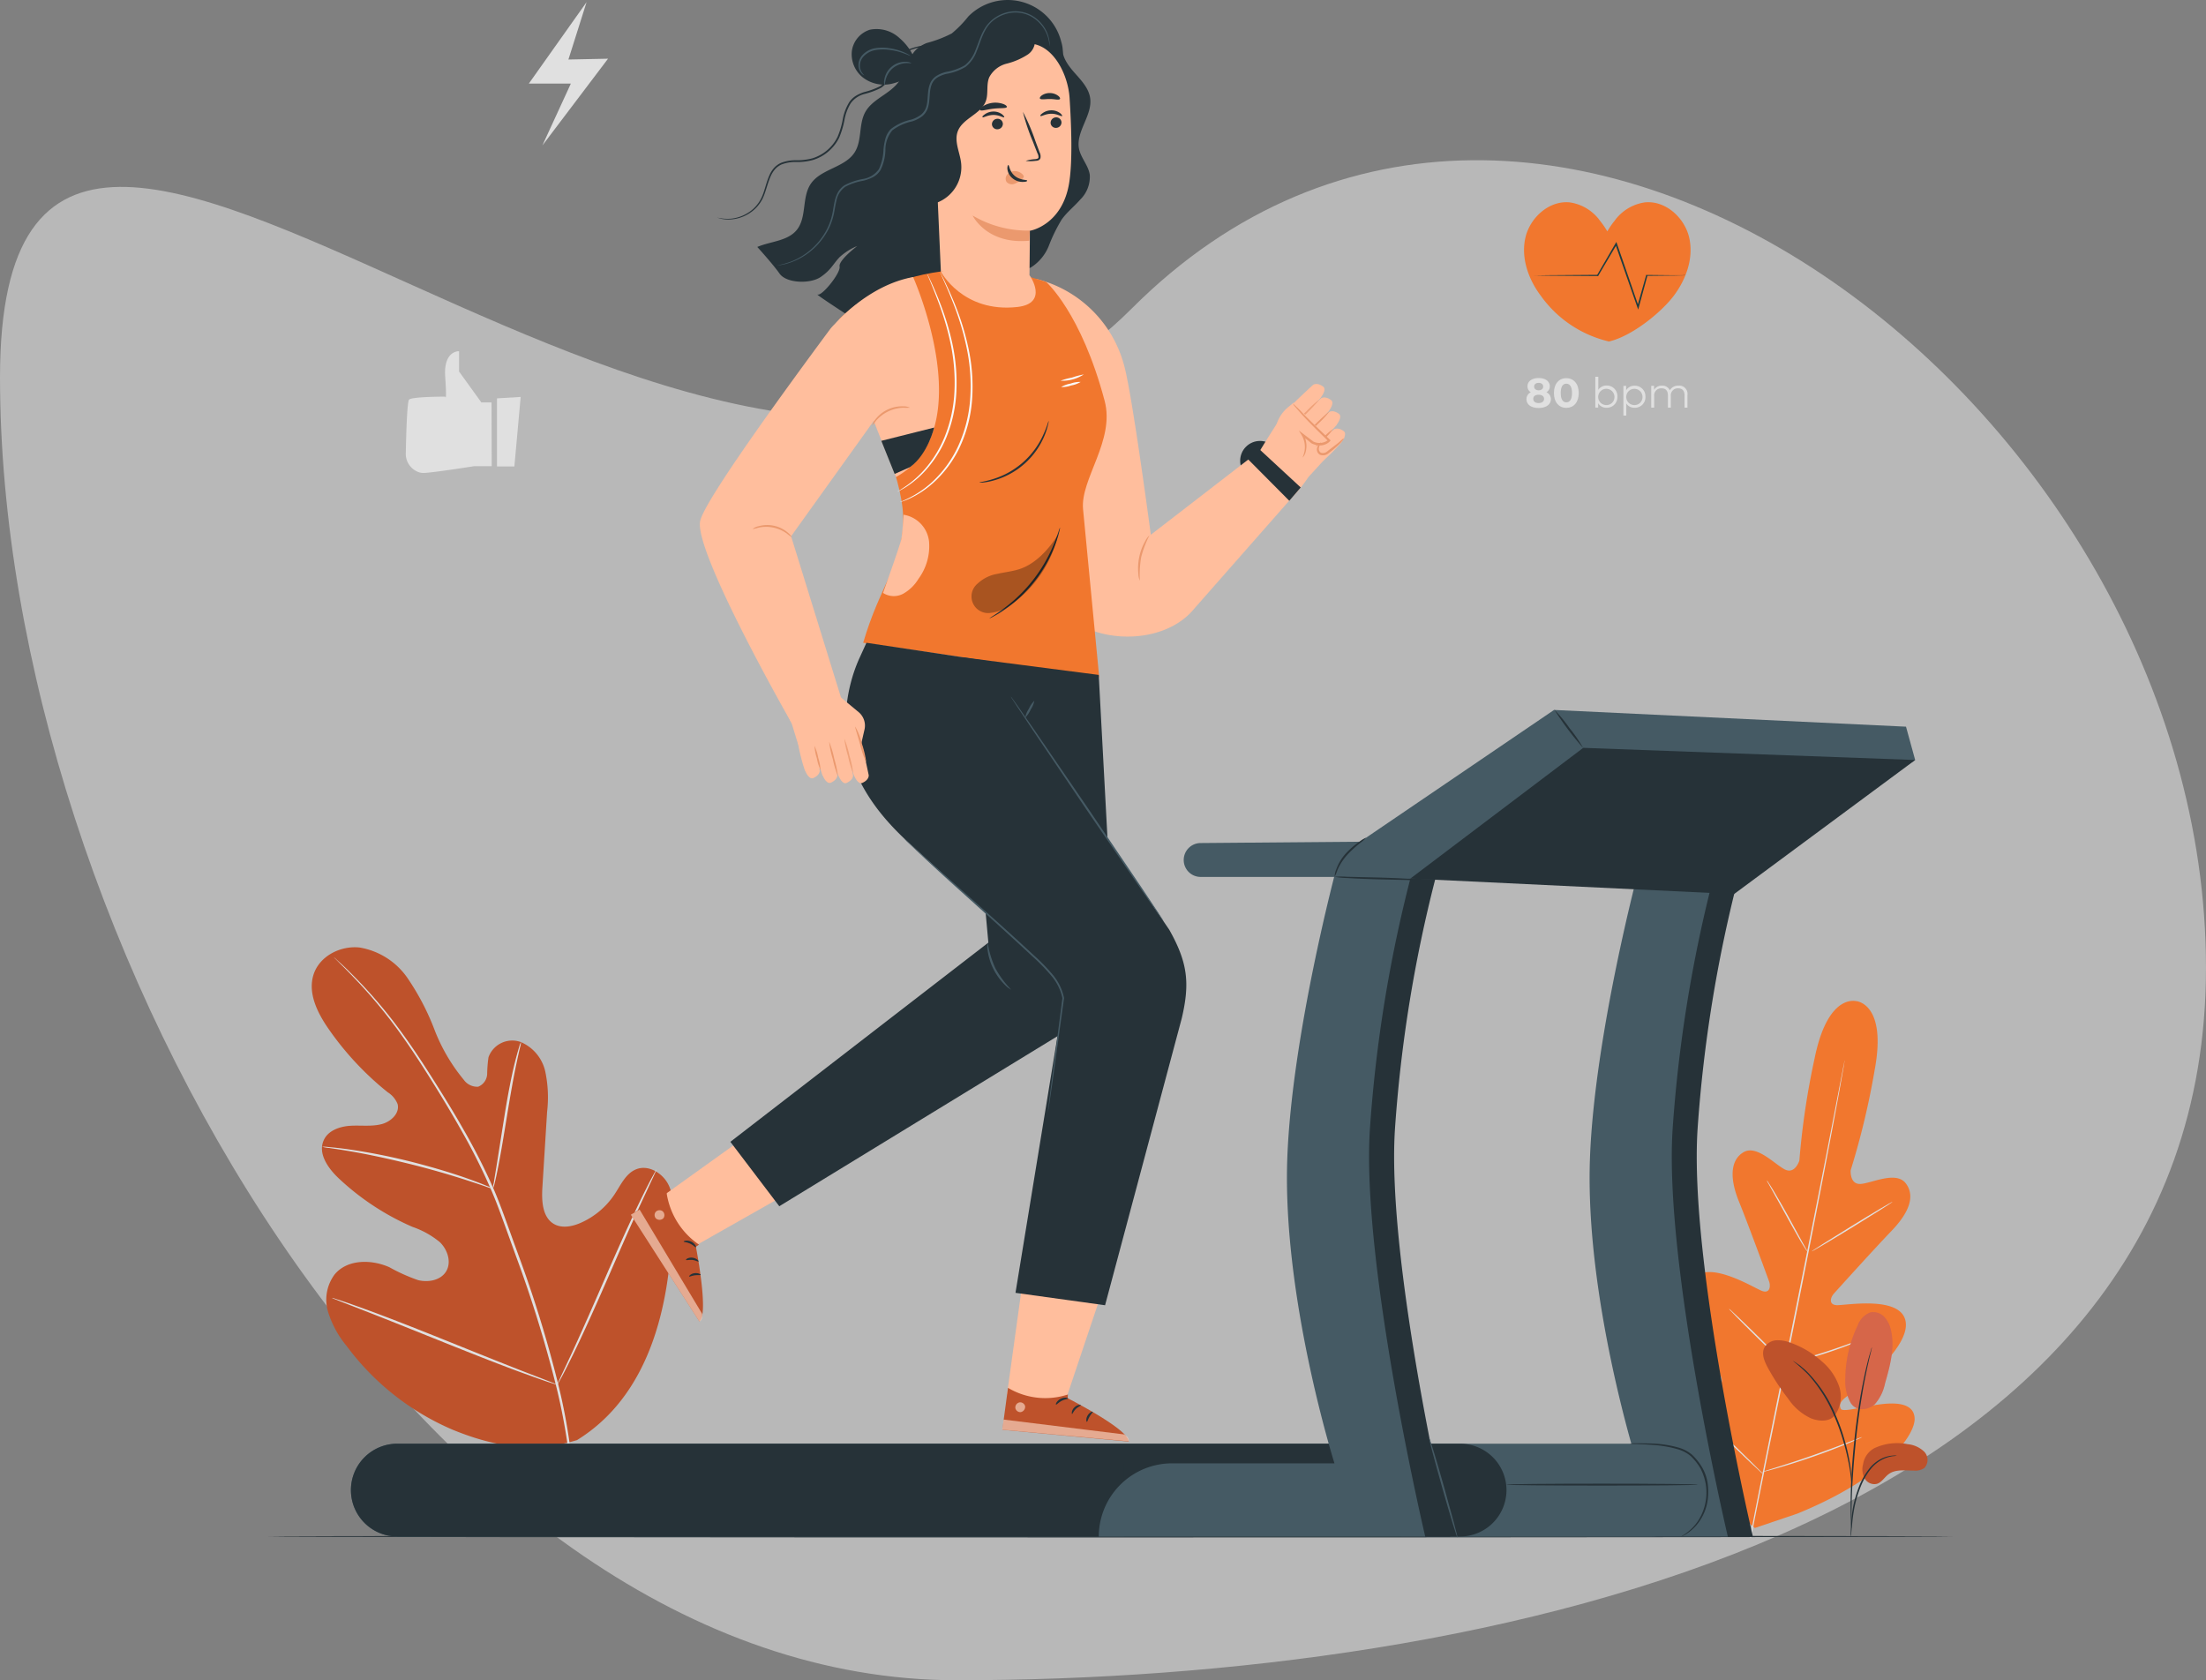 <svg xmlns="http://www.w3.org/2000/svg" width="342.792" height="261.108" viewBox="0 0 342.792 261.108">
  <rect x="0" y="0" width="342.792" height="261.108" fill="#808080" stroke="none"/>
  <g id="Grupo_43" data-name="Grupo 43" transform="translate(-15.352 -166.911)">
    <path id="Caminho_449" data-name="Caminho 449" d="M136.206,57.862C199.607-5.612,303.143,72.979,303.143,160.3S191.5,271.018,108.986,271.018-39.648,155.863-39.648,68.538,72.8,121.336,136.206,57.862Z" transform="translate(55 157)" fill="rgba(255,255,255,0.44)"/>
    <g id="Grupo_42" data-name="Grupo 42">
      <g id="Background_Complete" data-name="Background Complete" transform="translate(63.797 162)">
        <path id="Caminho_306" data-name="Caminho 306" d="M76.015,388.208c11.207-6.929,14.435-20.787,14.73-33.357.046-2.1.4-4.3-.491-6.2s-3.153-3.285-5.081-2.506c-1.6.641-2.379,2.419-3.337,3.869a12.253,12.253,0,0,1-5.2,4.417c-1.374.618-3.054.953-4.331.15-1.732-1.1-1.825-3.615-1.692-5.7l.728-11.664a19.455,19.455,0,0,0-.277-6.236,6.514,6.514,0,0,0-3.822-4.619,3.92,3.92,0,0,0-5.006,2.362,20.3,20.3,0,0,0-.208,2.593,2.219,2.219,0,0,1-1.4,1.992,2.56,2.56,0,0,1-2.24-1.086,27.81,27.81,0,0,1-4.556-7.8,38.474,38.474,0,0,0-4.2-8.026,11.3,11.3,0,0,0-7.408-4.717c-2.979-.335-6.253,1.322-7.177,4.209s.624,5.982,2.362,8.471a46.615,46.615,0,0,0,9.175,9.816A3.84,3.84,0,0,1,48.109,336c.37,1.42-1.022,2.725-2.425,3.107-1.582.427-3.262.173-4.9.271s-3.464.722-4.14,2.223c-.976,2.084.681,4.417,2.356,5.982a39.928,39.928,0,0,0,11.421,7.506,13.583,13.583,0,0,1,4.267,2.385c1.178,1.149,1.819,3.066.987,4.492s-2.777,1.79-4.371,1.4a27.427,27.427,0,0,1-4.475-2.009c-2.806-1.241-6.525-1.259-8.5,1.12a6.57,6.57,0,0,0-1.034,5.774,15.342,15.342,0,0,0,2.887,5.335A40.142,40.142,0,0,0,56.637,386.6c6.525,2.679,12.645,3.655,19.4,1.611" transform="translate(-34.772 -159.523)" fill="#be522b"/>
        <path id="Caminho_307" data-name="Caminho 307" d="M78.173,398.678a91.449,91.449,0,0,0-2.437-17.392,187.273,187.273,0,0,0-6.282-20.55c-.652-1.79-1.293-3.563-1.923-5.3s-1.265-3.464-1.986-5.116a94.356,94.356,0,0,0-4.683-9.239c-1.634-2.887-3.285-5.526-4.85-8s-3.072-4.752-4.538-6.767a74.033,74.033,0,0,0-7.593-9c-.982-.993-1.732-1.732-2.31-2.229l-.618-.577-.214-.179a1.225,1.225,0,0,0,.191.208l.577.577c.52.514,1.282,1.27,2.24,2.275a77.9,77.9,0,0,1,7.506,9.054c1.444,2.021,2.933,4.3,4.492,6.779s3.187,5.168,4.81,8.055a94.485,94.485,0,0,1,4.619,9.21c.716,1.64,1.34,3.349,1.975,5.093l1.917,5.3a192.393,192.393,0,0,1,6.305,20.5A93.26,93.26,0,0,1,77.879,398.7" transform="translate(-37.294 -160.661)" fill="#e0e0e0"/>
        <path id="Caminho_308" data-name="Caminho 308" d="M83.51,359.938a4.483,4.483,0,0,0,.283-.883c.144-.577.323-1.4.525-2.431.416-2.061.883-4.925,1.4-8.084s1.016-6.011,1.461-8.084c.219-1.028.4-1.853.537-2.425a3.846,3.846,0,0,0,.167-.9,4.666,4.666,0,0,0-.312.86c-.179.577-.4,1.38-.658,2.4-.508,2.044-1.068,4.9-1.576,8.084s-.941,5.947-1.282,8.084c-.162.976-.3,1.8-.4,2.454A3.8,3.8,0,0,0,83.51,359.938Z" transform="translate(-55.368 -170.296)" fill="#e0e0e0"/>
        <path id="Caminho_309" data-name="Caminho 309" d="M37.54,365.317a5.9,5.9,0,0,0,1.062.185c.681.1,1.674.243,2.887.45,2.442.4,5.774,1.086,9.464,1.992s6.929,1.882,9.308,2.656c1.155.375,2.131.7,2.783.93a6.352,6.352,0,0,0,1.034.318,5.2,5.2,0,0,0-.982-.462c-.641-.266-1.576-.635-2.748-1.051-2.31-.837-5.624-1.854-9.3-2.772a95.714,95.714,0,0,0-9.5-1.853c-1.23-.173-2.235-.277-2.922-.329A5.672,5.672,0,0,0,37.54,365.317Z" transform="translate(-35.941 -182.206)" fill="#e0e0e0"/>
        <path id="Caminho_310" data-name="Caminho 310" d="M100.83,404.881a1.266,1.266,0,0,0,.2-.318l.514-.941c.445-.826,1.051-2.032,1.784-3.528,1.467-3,3.366-7.212,5.4-11.883s3.886-8.892,5.289-11.918c.687-1.472,1.253-2.685,1.674-3.58l.45-.982a1.437,1.437,0,0,0,.133-.352,1.438,1.438,0,0,0-.2.318c-.139.254-.312.577-.514.947-.445.82-1.051,2.027-1.784,3.528-1.467,3-3.366,7.206-5.4,11.883s-3.886,8.892-5.289,11.918l-1.674,3.58-.45.976a1.437,1.437,0,0,0-.133.352Z" transform="translate(-62.687 -184.77)" fill="#e0e0e0"/>
        <path id="Caminho_311" data-name="Caminho 311" d="M40.21,406a1.509,1.509,0,0,0,.346.167l1.016.4,3.747,1.455c3.164,1.23,7.506,2.974,12.322,4.908s9.175,3.643,12.368,4.8c1.594.577,2.887,1.039,3.788,1.34l1.045.335a1.11,1.11,0,0,0,.37.092,1.506,1.506,0,0,0-.346-.167l-1.016-.4-3.736-1.444c-3.164-1.23-7.506-2.974-12.322-4.914s-9.175-3.643-12.362-4.8c-1.6-.577-2.887-1.039-3.794-1.334L40.6,406.1A1.73,1.73,0,0,0,40.21,406Z" transform="translate(-37.07 -199.4)" fill="#e0e0e0"/>
        <path id="Caminho_312" data-name="Caminho 312" d="M426.565,326.13s-4.446-1.438-6.536,8.823a119.71,119.71,0,0,0-2.379,15.936s-.687,2.217-2.31,1.345-4.377-3.869-6.4-2.633-2.142,4.042-.67,7.662,4.417,11.675,4.677,12.4.139,1.905-1.068,1.49-8.863-5.3-10.971-1.53,3.661,13.182,4.273,14.222.525,1.582.064,2.009-2.887-1.455-5.1-2.76-5.052-2.414-6.08-.139.577,10.087,11.369,20.521l5.3,4.5,6.623-2.24c13.858-5.659,18.31-12.293,18.206-14.787s-3.135-2.512-5.693-2.142-5.5,1.218-5.774.652-.144-1.1.814-1.836,9.816-7.316,9.273-11.6-9.464-2.6-10.746-2.673-.941-1.218-.433-1.784,6.248-6.929,8.967-9.758,3.707-5.381,2.24-7.356-5.081-.15-6.929.052-1.657-2.119-1.657-2.119a121.4,121.4,0,0,0,3.742-15.671c1.9-10.3-2.887-10.613-2.887-10.613" transform="translate(-186.491 -165.618)" fill="#f1772e"/>
        <path id="Caminho_313" data-name="Caminho 313" d="M421.82,416.268c1.426-7.558,4.18-20.954,6.49-32.468s4.383-21.941,5.843-29.477l1.732-8.95.468-2.431c.058-.271.1-.479.127-.629a1.984,1.984,0,0,1,.052-.214,1.257,1.257,0,0,1-.029.219c-.029.144-.064.358-.1.635-.1.577-.248,1.386-.433,2.437-.375,2.119-.941,5.2-1.657,8.961-1.42,7.558-3.464,17.986-5.774,29.494s-5.093,24.9-6.554,32.45" transform="translate(-198.335 -172.397)" fill="#e0e0e0"/>
        <path id="Caminho_314" data-name="Caminho 314" d="M426.35,374.37a2.55,2.55,0,0,1,.294.41c.179.266.427.664.728,1.155.577.987,1.4,2.373,2.246,3.915l2.165,3.961.664,1.2a2.4,2.4,0,0,1,.225.445,2.163,2.163,0,0,1-.3-.4c-.179-.271-.427-.664-.722-1.155-.577-1-1.368-2.39-2.217-3.938s-1.611-2.887-2.194-3.944l-.67-1.2a1.732,1.732,0,0,1-.219-.45Z" transform="translate(-200.249 -186.034)" fill="#e0e0e0"/>
        <path id="Caminho_315" data-name="Caminho 315" d="M438.42,387.848c-.029-.046,2.754-1.813,6.219-3.944s6.3-3.811,6.351-3.765-2.754,1.819-6.219,3.949S438.454,387.9,438.42,387.848Z" transform="translate(-205.35 -188.471)" fill="#e0e0e0"/>
        <path id="Caminho_316" data-name="Caminho 316" d="M430.91,420.935a1.957,1.957,0,0,1,.491-.162l1.345-.37c1.155-.312,2.7-.751,4.417-1.3s3.245-1.091,4.354-1.5l1.311-.479a2.121,2.121,0,0,1,.491-.15,2.684,2.684,0,0,1-.456.231c-.3.133-.745.323-1.288.543-1.1.439-2.627,1.01-4.348,1.559s-3.3.964-4.446,1.241c-.577.133-1.039.237-1.363.3A2.828,2.828,0,0,1,430.91,420.935Z" transform="translate(-202.176 -204.04)" fill="#e0e0e0"/>
        <path id="Caminho_317" data-name="Caminho 317" d="M416.18,408.94a2,2,0,0,1,.364.3l.947.883c.791.751,1.871,1.8,3.054,2.962s2.252,2.235,3.014,3.014l.895.93a1.917,1.917,0,0,1,.306.364,2,2,0,0,1-.364-.3l-.947-.883c-.791-.751-1.871-1.8-3.055-2.968s-2.252-2.235-3.014-3.008l-.895-.935a1.806,1.806,0,0,1-.306-.358Z" transform="translate(-195.952 -200.643)" fill="#e0e0e0"/>
        <path id="Caminho_318" data-name="Caminho 318" d="M406.14,434.87a3.7,3.7,0,0,1,.468.393l1.213,1.126c1.016.958,2.414,2.31,3.944,3.77s2.916,2.835,3.909,3.817l1.155,1.155a2.748,2.748,0,0,1,.41.45,3.141,3.141,0,0,1-.468-.393l-1.213-1.126c-1.016-.953-2.414-2.31-3.949-3.77s-2.887-2.829-3.9-3.817l-1.155-1.155A2.885,2.885,0,0,1,406.14,434.87Z" transform="translate(-191.709 -211.6)" fill="#e0e0e0"/>
        <path id="Caminho_319" data-name="Caminho 319" d="M425,448.9a3.276,3.276,0,0,1,.612-.219l1.692-.531c1.426-.45,3.4-1.074,5.549-1.83s4.088-1.484,5.48-2.021l1.657-.635a4.161,4.161,0,0,1,.618-.214,3.366,3.366,0,0,1-.577.289c-.381.173-.935.416-1.628.7-1.38.577-3.309,1.328-5.468,2.079s-4.134,1.363-5.578,1.773c-.722.208-1.3.364-1.732.468A5.431,5.431,0,0,1,425,448.9Z" transform="translate(-199.679 -215.226)" fill="#e0e0e0"/>
        <path id="Caminho_321" data-name="Caminho 321" d="M79.173,9.04,70.2,21.7h6.53l-4.423,9.614,10.2-13.482-6.155.127Z" transform="translate(-36.469 -3.8)" fill="#e0e0e0"/>
        <path id="Caminho_323" data-name="Caminho 323" d="M73.4,159.176H71.816l-3.464-4.8v-3.153s-2.437-.15-2.154,3.978,0,3.078,0,3.078-5.2,0-5.612.468c-.312.329-.456,5.48-.508,8.268a3.02,3.02,0,0,0,2.142,3.049,2.31,2.31,0,0,0,.577.075c1.293,0,7.9-1.051,7.9-1.051h2.731Z" transform="translate(-45.464 -91.732)" fill="#e0e0e0"/>
        <path id="Caminho_324" data-name="Caminho 324" d="M65.308,115.3l-.976,10.8h-2.7V115.519Z" transform="translate(-32.847 -48.704)" fill="#e0e0e0"/>
      </g>
      <g id="Floor" transform="translate(57 405.554)">
        <path id="Caminho_325" data-name="Caminho 325" d="M284.8,470.127c0,.081-58.613.15-130.9.15S23,470.208,23,470.127,81.59,470,153.9,470,284.8,470.046,284.8,470.127Z" transform="translate(-23 -470)" fill="#263238"/>
      </g>
      <g id="Character" transform="translate(113.372 166.911)">
        <path id="Caminho_326" data-name="Caminho 326" d="M198.9,368.731l2.824-20.411L214.94,349l-7.356,21.924Z" transform="translate(-140.432 -152.087)" fill="#ffbe9d"/>
        <path id="Caminho_327" data-name="Caminho 327" d="M230.811,431.244l-.046.577s9.545,4.85,9.487,6.738l-19.632-1.836.878-6.513A11.3,11.3,0,0,0,230.811,431.244Z" transform="translate(-162.885 -214.542)" fill="#be522b"/>
        <g id="Grupo_34" data-name="Grupo 34" transform="translate(59.752 217.921)" opacity="0.6">
          <path id="Caminho_328" data-name="Caminho 328" d="M224.753,434.122a.808.808,0,0,0-.635.866.779.779,0,0,0,.849.641.849.849,0,0,0,.67-.918.8.8,0,0,0-.959-.577" transform="translate(-224.114 -434.111)" fill="#ffe5d6"/>
        </g>
        <g id="Grupo_35" data-name="Grupo 35" transform="translate(57.723 220.599)" opacity="0.6">
          <path id="Caminho_329" data-name="Caminho 329" d="M220.6,440.321l.208-1.571,18.748,2.31s.843.462.687,1.074Z" transform="translate(-220.6 -438.75)" fill="#ffe5d6"/>
        </g>
        <path id="Caminho_330" data-name="Caminho 330" d="M236.917,432.99c0,.092-.5.092-1,.358s-.785.641-.872.577.11-.577.722-.895S236.945,432.9,236.917,432.99Z" transform="translate(-168.973 -215.659)" fill="#263238"/>
        <path id="Caminho_331" data-name="Caminho 331" d="M240.705,434.861c0,.092-.416.219-.78.577s-.5.791-.577.78-.1-.577.358-1.022S240.711,434.769,240.705,434.861Z" transform="translate(-170.781 -216.485)" fill="#263238"/>
        <path id="Caminho_332" data-name="Caminho 332" d="M243.3,438.2c-.092,0-.179-.485.115-.982s.762-.67.8-.577-.271.341-.508.756S243.388,438.2,243.3,438.2Z" transform="translate(-172.431 -217.25)" fill="#263238"/>
        <path id="Caminho_333" data-name="Caminho 333" d="M105.11,323.593l14.447-10.353,11.41,6.2-20.712,11.733Z" transform="translate(-100.797 -137.263)" fill="#ffbe9d"/>
        <path id="Caminho_334" data-name="Caminho 334" d="M131.237,385.7l-.491.323s2.067,10.5.543,11.617L120.63,381.051l5.549-3.511a11.82,11.82,0,0,0,5.058,8.165Z" transform="translate(-120.63 -192.284)" fill="#be522b"/>
        <g id="Grupo_36" data-name="Grupo 36" transform="translate(3.698 188.068)" opacity="0.6">
          <path id="Caminho_335" data-name="Caminho 335" d="M128.325,382.6a.814.814,0,0,0-1.08.029.774.774,0,0,0,0,1.062.849.849,0,0,0,1.155-.035.808.808,0,0,0-.144-1.109" transform="translate(-127.034 -382.41)" fill="#ffe5d6"/>
        </g>
        <g id="Grupo_37" data-name="Grupo 37" transform="translate(0.006 187.964)" opacity="0.6">
          <path id="Caminho_336" data-name="Caminho 336" d="M120.64,383.033l1.363-.8,9.718,16.2s.156.947-.422,1.2Z" transform="translate(-120.64 -382.23)" fill="#ffe5d6"/>
        </g>
        <path id="Caminho_337" data-name="Caminho 337" d="M136.755,391.628c-.087.052-.381-.335-.9-.577s-.993-.225-1-.318.525-.277,1.155,0S136.842,391.6,136.755,391.628Z" transform="translate(-126.639 -197.797)" fill="#263238"/>
        <path id="Caminho_338" data-name="Caminho 338" d="M137.421,395.765c-.069.069-.433-.2-.953-.248s-.93.1-.982,0,.381-.427,1.022-.346S137.514,395.714,137.421,395.765Z" transform="translate(-126.907 -199.729)" fill="#263238"/>
        <path id="Caminho_339" data-name="Caminho 339" d="M136.324,399.854c-.064-.064.266-.439.843-.514s1,.191.953.266-.433,0-.907.063S136.382,399.929,136.324,399.854Z" transform="translate(-127.259 -201.491)" fill="#263238"/>
        <circle id="Elipse_18" data-name="Elipse 18" cx="3.083" cy="3.083" r="3.083" transform="translate(94.689 68.522)" fill="#263238"/>
        <path id="Caminho_340" data-name="Caminho 340" d="M229.59,131.73a18.818,18.818,0,0,1,13.806,13.7c1.27,4.821,4.088,26.076,4.088,26.076l16.987-13.113,5.254,6.981-15.55,17.68c-3.464,4.2-10.249,5.2-15.411,3.464h0c-5.861-1.969-6.161-6.022-5.491-12.166Z" transform="translate(-166.676 -88.406)" fill="#ffbe9d"/>
        <path id="Caminho_341" data-name="Caminho 341" d="M297.337,177.216l5.6-6.126-8.707-4.619c-.612.37-4.394,6.588-4.394,6.588l-.231,1.068s5.364,5.832,5.514,5.93A24.3,24.3,0,0,0,297.337,177.216Z" transform="translate(-192.035 -103.087)" fill="#ffbe9d"/>
        <path id="Caminho_342" data-name="Caminho 342" d="M308.414,174.006a.68.68,0,0,1-.1.162c-.577.733-3.355,3.609-3.828,3.4s-1.316-1.409-1.022-1.853S307.1,172.2,307.1,172.2s.577-.45,1.542.242C309.251,172.874,308.414,174.006,308.414,174.006Z" transform="translate(-197.869 -105.45)" fill="#ffbe9d"/>
        <path id="Caminho_343" data-name="Caminho 343" d="M307.1,169.326a.776.776,0,0,1-.092.162c-.577.739-3.361,3.615-3.834,3.4s-1.311-1.4-1.016-1.853,3.626-3.511,3.626-3.511.577-.45,1.547.242C307.941,168.2,307.1,169.326,307.1,169.326Z" transform="translate(-197.315 -103.472)" fill="#ffbe9d"/>
        <path id="Caminho_344" data-name="Caminho 344" d="M304.994,165.623a.68.68,0,0,1-.1.162c-.577.733-3.361,3.609-3.834,3.4s-1.311-1.409-1.016-1.859,3.626-3.511,3.626-3.511.577-.45,1.547.248C305.831,164.491,304.994,165.623,304.994,165.623Z" transform="translate(-196.423 -101.905)" fill="#ffbe9d"/>
        <path id="Caminho_345" data-name="Caminho 345" d="M302.848,161.986a.679.679,0,0,1-.1.162c-.577.739-3.355,3.615-3.828,3.4s-1.311-1.4-1.016-1.853,3.626-3.511,3.626-3.511.577-.45,1.547.242C303.708,160.86,302.848,161.986,302.848,161.986Z" transform="translate(-195.519 -100.37)" fill="#ffbe9d"/>
        <path id="Caminho_346" data-name="Caminho 346" d="M304.89,174.887a8.266,8.266,0,0,0,1.472-1.293,7.725,7.725,0,0,0,1.282-1.444,7.743,7.743,0,0,0-1.478,1.288A7.067,7.067,0,0,0,304.89,174.887Z" transform="translate(-198.497 -105.488)" fill="#eb996e"/>
        <path id="Caminho_347" data-name="Caminho 347" d="M301.89,171.229a14.932,14.932,0,0,0,2.067-1.865,14.535,14.535,0,0,0,1.894-2.044A31.141,31.141,0,0,0,301.89,171.229Z" transform="translate(-197.229 -103.446)" fill="#eb996e"/>
        <g id="Grupo_38" data-name="Grupo 38" transform="translate(103.05 62.089)" opacity="0.78">
          <path id="Caminho_348" data-name="Caminho 348" d="M299.1,168.139a30.167,30.167,0,0,0,3.961-3.909,15.329,15.329,0,0,0-2.067,1.865A14.979,14.979,0,0,0,299.1,168.139Z" transform="translate(-299.1 -164.23)" fill="#eb996e"/>
        </g>
        <path id="Caminho_349" data-name="Caminho 349" d="M293.38,172.744l.387-3.291a5.636,5.636,0,0,1,2.009-3.684l.855-.7,5.457,5.722s-2.431,1.571-3.649-.3l.289,3.066Z" transform="translate(-193.633 -102.496)" fill="#ffbe9d"/>
        <path id="Caminho_350" data-name="Caminho 350" d="M300.327,173.66c-.04,0,.156-.341.277-.964a3.6,3.6,0,0,0-.456-2.512l-.433-.71.664.508,1.524,1.155h-.035a2.154,2.154,0,0,0,2.31-.115,1.438,1.438,0,0,0,.133-.127v.248c-1.605-1.553-3.043-2.979-4.013-4.042-.491-.543-.872-.993-1.155-1.311a2.085,2.085,0,0,1-.364-.52,20.359,20.359,0,0,1,1.674,1.651c1.016,1.039,2.471,2.425,4.088,3.978l.127.121-.115.127a1.081,1.081,0,0,1-.185.179A2.16,2.16,0,0,1,303,171.8a3.026,3.026,0,0,1-1.3-.323h0l-1.5-1.207.225-.2a3.632,3.632,0,0,1,.364,2.714,1.888,1.888,0,0,1-.456.878Z" transform="translate(-195.915 -102.58)" fill="#eb996e"/>
        <path id="Caminho_351" data-name="Caminho 351" d="M305.863,175.323c.064.029-.191.346-.289.872a.7.7,0,0,0,.318.716,1.033,1.033,0,0,0,1-.219c.687-.549,1.363-1.028,1.8-1.4s.693-.641.739-.606-.144.358-.577.8a16.745,16.745,0,0,1-1.767,1.507,1.322,1.322,0,0,1-1.363.225.941.941,0,0,1-.422-1.068,1.685,1.685,0,0,1,.341-.652C305.771,175.369,305.846,175.311,305.863,175.323Z" transform="translate(-198.656 -106.559)" fill="#eb996e"/>
        <path id="Caminho_352" data-name="Caminho 352" d="M257.426,207.832a2.886,2.886,0,0,1-.237-1.068,8.6,8.6,0,0,1,.144-2.639,8.327,8.327,0,0,1,.941-2.477,2.888,2.888,0,0,1,.647-.878,16.231,16.231,0,0,0-1.293,3.412A16.538,16.538,0,0,0,257.426,207.832Z" transform="translate(-178.321 -117.582)" fill="#eb996e"/>
        <path id="Caminho_353" data-name="Caminho 353" d="M263.56,130.8l6.519,6.559,1.778-2.067-6.455-5.97Z" transform="translate(-167.756 -59.54)" fill="#263238"/>
        <path id="Caminho_354" data-name="Caminho 354" d="M187.8,112.521c.41-2.24-.837-4.943.7-6.629,1.062-1.155,2.956-1.155,4.186-2.131,1.582-1.288,1.472-3.667,1.651-5.693a14.655,14.655,0,0,1,3.949-8.736c.907-.953,2.038-2.1,1.663-3.361a3.39,3.39,0,0,0-.774-1.184L187.894,71.923a13.454,13.454,0,0,0-3.13-2.887,4.51,4.51,0,0,0-4.082-.427c-2.263,1.045-2.65,4.094-4.261,5.993-1.455,1.732-3.915,2.477-4.989,4.452-1.022,1.888-.473,4.371-1.611,6.19-1.513,2.431-5.289,2.575-6.865,4.966-1.38,2.09-.577,5.162-2.136,7.108-1.426,1.767-4.042,1.767-6.149,2.662,0,0,2.4,2.633,3.464,4.146s4.758,1.628,6.38.525,1.946-2.038,2.945-3.083a9.117,9.117,0,0,1,2.743-1.732s-2.933,2.211-2.743,3.193-2.714,4.585-3.407,4.348,7.656,5.139,7.656,5.139Z" transform="translate(-135.015 -61.604)" fill="#263238"/>
        <path id="Caminho_355" data-name="Caminho 355" d="M226.614,69.36c-.115,1.536.9,2.887,1.923,4.042s2.165,2.356,2.385,3.88c.393,2.7-2.258,5.2-1.732,7.887.294,1.438,1.467,2.593,1.674,4.042a4.945,4.945,0,0,1-1.478,3.846c-.93,1.068-2.067,1.952-2.887,3.106a25.329,25.329,0,0,0-1.969,4.007,7.047,7.047,0,0,1-2.772,3.412c-1.975,1.074-4.735.577-6.248,2.229s-1,4.527-2.8,5.734" transform="translate(-159.542 -62.049)" fill="#263238"/>
        <path id="Caminho_356" data-name="Caminho 356" d="M195.5,66.36c-.04-1.392,1.247-2.471,2.546-2.979a18.914,18.914,0,0,0,3.88-1.484,17.477,17.477,0,0,0,2.581-2.645,8.586,8.586,0,0,1,14.435,3.938,5.636,5.636,0,0,1-1.409,5.653c-1.819,1.536-4.51,1.2-6.837.716s-4.96-.947-6.929.422a10.185,10.185,0,0,0-2.558,3.407,6.079,6.079,0,0,1-2.974,2.974c-1.357.468-3.193-.341-3.245-1.773" transform="translate(-152.054 -56.699)" fill="#263238"/>
        <path id="Caminho_357" data-name="Caminho 357" d="M203.868,71.6a2.31,2.31,0,0,0-2.079,2.367h0l1.392,31.509c.058,3.719,5.5,5.815,9.481,5.722h0c4.042-.1,4.152-2.067,4.2-5.612.081-5.913.075-8.13.075-8.084s5.087-.855,6.121-7.506c.52-3.3.341-8.707.052-13.124-.26-3.978-2.887-8.857-6.871-8.43Z" transform="translate(-154.927 -61.65)" fill="#ffbe9d"/>
        <path id="Caminho_358" data-name="Caminho 358" d="M235.3,89.056a.849.849,0,0,1-.814.86.808.808,0,0,1-.878-.762.855.855,0,0,1,.814-.866.814.814,0,0,1,.878.768Z" transform="translate(-168.374 -70.047)" fill="#263238"/>
        <path id="Caminho_359" data-name="Caminho 359" d="M234.227,87.279c-.1.115-.751-.364-1.669-.358s-1.582.462-1.68.352.058-.248.346-.462a2.344,2.344,0,0,1,1.351-.422,2.235,2.235,0,0,1,1.328.427C234.181,87.031,234.279,87.233,234.227,87.279Z" transform="translate(-167.208 -69.246)" fill="#263238"/>
        <path id="Caminho_360" data-name="Caminho 360" d="M219.518,89.436a.849.849,0,0,1-.82.86.814.814,0,0,1-.878-.768.855.855,0,0,1,.82-.86.814.814,0,0,1,.878.768Z" transform="translate(-161.702 -70.208)" fill="#263238"/>
        <path id="Caminho_361" data-name="Caminho 361" d="M218.642,87.609c-.1.115-.751-.364-1.669-.358s-1.582.462-1.686.352.058-.248.352-.462a2.344,2.344,0,0,1,1.351-.422,2.235,2.235,0,0,1,1.322.427C218.572,87.361,218.694,87.563,218.642,87.609Z" transform="translate(-160.618 -69.386)" fill="#263238"/>
        <path id="Caminho_362" data-name="Caminho 362" d="M226.572,94.417a5.74,5.74,0,0,1,1.484-.271c.237-.029.456-.075.5-.231a1.2,1.2,0,0,0-.162-.693l-.693-1.778a31.734,31.734,0,0,1-1.565-4.654,31.36,31.36,0,0,1,1.934,4.515c.231.624.456,1.218.67,1.79a1.385,1.385,0,0,1,.121.918.577.577,0,0,1-.387.341,1.466,1.466,0,0,1-.393.058,5.953,5.953,0,0,1-1.507.006Z" transform="translate(-165.211 -69.415)" fill="#263238"/>
        <path id="Caminho_363" data-name="Caminho 363" d="M221.5,117.044a16.866,16.866,0,0,1-8.886-2.344s2.165,4.55,8.805,3.915Z" transform="translate(-159.5 -81.21)" fill="#eb996e"/>
        <path id="Caminho_364" data-name="Caminho 364" d="M224.242,103.375a1.68,1.68,0,0,0-1.484-.612,1.519,1.519,0,0,0-1.039.577.964.964,0,0,0-.069,1.091,1.12,1.12,0,0,0,1.2.306,3.412,3.412,0,0,0,1.155-.7.988.988,0,0,0,.266-.271.306.306,0,0,0,0-.341" transform="translate(-163.262 -76.161)" fill="#eb996e"/>
        <path id="Caminho_365" data-name="Caminho 365" d="M222.124,101.11c.15,0,.156.987,1,1.692s1.911.577,1.923.728-.237.2-.687.208a2.448,2.448,0,0,1-1.6-.577,2.154,2.154,0,0,1-.78-1.415C221.951,101.352,222.06,101.1,222.124,101.11Z" transform="translate(-163.459 -75.467)" fill="#263238"/>
        <path id="Caminho_366" data-name="Caminho 366" d="M218.773,85c-.092.248-1,.133-2.079.26s-1.946.427-2.084.208c-.064-.11.087-.341.433-.577a3.661,3.661,0,0,1,3.17-.358C218.611,84.678,218.807,84.874,218.773,85Z" transform="translate(-160.339 -68.372)" fill="#263238"/>
        <path id="Caminho_367" data-name="Caminho 367" d="M233.827,82.669c-.162.208-.791,0-1.553,0s-1.4.144-1.547-.075c-.064-.1.035-.312.318-.508a2.177,2.177,0,0,1,1.259-.346,2.148,2.148,0,0,1,1.236.416C233.81,82.351,233.9,82.565,233.827,82.669Z" transform="translate(-167.148 -67.28)" fill="#263238"/>
        <path id="Caminho_368" data-name="Caminho 368" d="M197.37,92.386a5.9,5.9,0,0,0,7.01-6.513c-.208-1.628-1.086-3.285-.52-4.827.745-2.038,3.6-2.668,4.359-4.7.439-1.155.046-2.564.543-3.724A4.206,4.206,0,0,1,211.5,70.5a10.877,10.877,0,0,0,3.245-1.409,2.555,2.555,0,0,0,.918-3.124,62.591,62.591,0,0,0-14.493,3.522,5.57,5.57,0,0,0-2.858,1.848,5.968,5.968,0,0,0-.577,3.557l.831,17.865" transform="translate(-153.06 -60.617)" fill="#263238"/>
        <path id="Caminho_369" data-name="Caminho 369" d="M185.117,65.57a2.934,2.934,0,0,1-.375.427,4.62,4.62,0,0,1-1.363.883,8.448,8.448,0,0,1-2.5.577c-1,.121-2.148.1-3.4.127a10.15,10.15,0,0,0-3.955.8,4.227,4.227,0,0,0-1.681,1.473,10.809,10.809,0,0,0-.964,2.188,3.909,3.909,0,0,1-1.565,2.067,12.016,12.016,0,0,1-2.518.935,3.805,3.805,0,0,0-2.165,1.449,7.558,7.558,0,0,0-.97,2.593,13.436,13.436,0,0,1-.82,2.748,6.756,6.756,0,0,1-1.732,2.2,6.675,6.675,0,0,1-2.379,1.282,9.181,9.181,0,0,1-2.564.306,5.889,5.889,0,0,0-2.31.393,3.216,3.216,0,0,0-.9.635,4.3,4.3,0,0,0-.624.895c-.647,1.3-.855,2.7-1.432,3.846a5.774,5.774,0,0,1-2.39,2.419,6.086,6.086,0,0,1-2.46.733,5.7,5.7,0,0,1-1.623-.115c-.185-.046-.318-.1-.4-.121l-.139-.052a6.686,6.686,0,0,0,2.154.173,6.022,6.022,0,0,0,2.39-.768,5.543,5.543,0,0,0,2.275-2.367c.577-1.109.745-2.5,1.409-3.863a4.2,4.2,0,0,1,.658-.953,3.4,3.4,0,0,1,.976-.7,6.172,6.172,0,0,1,2.431-.427,9.325,9.325,0,0,0,2.489-.3,6.467,6.467,0,0,0,2.269-1.236,6.352,6.352,0,0,0,1.651-2.108,12.824,12.824,0,0,0,.8-2.685,7.841,7.841,0,0,1,1.016-2.7,3.464,3.464,0,0,1,1.039-.993,5.861,5.861,0,0,1,1.282-.577,11.583,11.583,0,0,0,2.46-.9,3.562,3.562,0,0,0,1.455-1.923,10.97,10.97,0,0,1,1.01-2.235,4.388,4.388,0,0,1,1.79-1.49,10.03,10.03,0,0,1,4.042-.791c1.265,0,2.39,0,3.384-.087a8.592,8.592,0,0,0,2.471-.543A5.324,5.324,0,0,0,185.117,65.57Z" transform="translate(-130.459 -60.448)" fill="#263238"/>
        <path id="Caminho_370" data-name="Caminho 370" d="M194.073,129.276c-7.951.751-13.252,3.638-17.293,7.547l5.324,15.9s4.908,9.366,4.573,16.023-3.568,9.412-6.207,18.4l36.677,5.37s-2.067-21.474-2.512-26.133,4.995-10.642,3.355-16.826c-3.643-13.731-9.088-18.477-9.088-18.477S200.956,128.167,194.073,129.276Z" transform="translate(-144.359 -87.263)" fill="#f1772e"/>
        <path id="Caminho_371" data-name="Caminho 371" d="M188.51,207.379a3.078,3.078,0,0,0,3.158.115,6.479,6.479,0,0,0,2.356-2.31,8.548,8.548,0,0,0,1.634-5.82,4.727,4.727,0,0,0-3.955-4.134s-.173,2.887-.358,3.817S188.51,207.379,188.51,207.379Z" transform="translate(-149.316 -115.241)" fill="#ffbe9d"/>
        <path id="Caminho_372" data-name="Caminho 372" d="M225.2,170a2.143,2.143,0,0,1-.092.577,10.054,10.054,0,0,1-.5,1.582,11.97,11.97,0,0,1-7.934,7.079,9.954,9.954,0,0,1-1.634.323,2.212,2.212,0,0,1-.606,0c0-.058.86-.133,2.177-.549a12.6,12.6,0,0,0,7.8-6.969C224.978,170.819,225.157,169.965,225.2,170Z" transform="translate(-160.273 -104.578)" fill="#263238"/>
        <path id="Caminho_373" data-name="Caminho 373" d="M228.111,198.7a3.1,3.1,0,0,1-.139.71,7.254,7.254,0,0,1-.225.814c-.1.318-.2.681-.358,1.068a21.631,21.631,0,0,1-1.207,2.673,21.942,21.942,0,0,1-4.394,5.659,20.943,20.943,0,0,1-2.31,1.83,15.144,15.144,0,0,1-1.68,1.034,3.338,3.338,0,0,1-.658.312c0-.052.883-.537,2.211-1.519a23.4,23.4,0,0,0,6.565-7.449,24.169,24.169,0,0,0,1.253-2.616C227.811,199.681,228.059,198.683,228.111,198.7Z" transform="translate(-161.414 -116.707)" fill="#263238"/>
        <g id="Grupo_39" data-name="Grupo 39" transform="translate(52.942 83.055)" opacity="0.3">
          <path id="Caminho_374" data-name="Caminho 374" d="M225.773,200.552c-1.368,2.194-3.464,4.579-6.051,5.387-1.109.352-2.275.468-3.412.728a5.936,5.936,0,0,0-3.072,1.536,2.581,2.581,0,0,0,2.113,4.515,6.265,6.265,0,0,0,2.927-1.155,18.314,18.314,0,0,0,7.506-11.023" transform="translate(-212.32 -200.54)"/>
        </g>
        <path id="Caminho_375" data-name="Caminho 375" d="M196.964,130.44a2.364,2.364,0,0,1,.185.335c.115.225.271.577.473,1,.4.872.959,2.142,1.559,3.753a40.6,40.6,0,0,1,1.7,5.774,28.812,28.812,0,0,1,.618,7.362,21.474,21.474,0,0,1-1.576,7.212,17.9,17.9,0,0,1-3.228,5.1,15.011,15.011,0,0,1-3.106,2.616c-.41.254-.739.433-.964.543a1.9,1.9,0,0,1-.352.156s.462-.26,1.253-.8a16.167,16.167,0,0,0,3.014-2.662,18.089,18.089,0,0,0,3.124-5.058,21.559,21.559,0,0,0,1.536-7.108,29.447,29.447,0,0,0-.577-7.287,43.507,43.507,0,0,0-1.628-5.774c-.577-1.611-1.1-2.887-1.461-3.776-.179-.416-.318-.756-.427-1.016A1.733,1.733,0,0,1,196.964,130.44Z" transform="translate(-150.904 -87.861)" fill="#fafafa"/>
        <path id="Caminho_376" data-name="Caminho 376" d="M199.3,130a2.478,2.478,0,0,1,.208.364c.127.243.312.577.543,1.074.45.935,1.086,2.31,1.767,4.042a39.946,39.946,0,0,1,1.888,6.271,28.293,28.293,0,0,1,.577,8,21.127,21.127,0,0,1-2.073,7.743,17.7,17.7,0,0,1-3.944,5.2,15.012,15.012,0,0,1-3.678,2.448,10.124,10.124,0,0,1-1.114.445,2.384,2.384,0,0,1-.4.121c0-.035.537-.208,1.467-.676a15.706,15.706,0,0,0,3.58-2.494,17.9,17.9,0,0,0,3.84-5.2,21.185,21.185,0,0,0,2.021-7.645,28.617,28.617,0,0,0-.537-7.922,42.3,42.3,0,0,0-1.813-6.253c-.652-1.732-1.259-3.118-1.68-4.071l-.485-1.091A1.731,1.731,0,0,1,199.3,130Z" transform="translate(-151.247 -87.675)" fill="#fafafa"/>
        <path id="Caminho_377" data-name="Caminho 377" d="M239.9,157.47a6.077,6.077,0,0,1-3.615.976,11.763,11.763,0,0,1,1.8-.491A11.918,11.918,0,0,1,239.9,157.47Z" transform="translate(-169.507 -99.284)" fill="#fafafa"/>
        <path id="Caminho_378" data-name="Caminho 378" d="M239.473,159.489a4.256,4.256,0,0,1-1.484.549,4.169,4.169,0,0,1-1.559.248,4.446,4.446,0,0,1,1.484-.543A4.272,4.272,0,0,1,239.473,159.489Z" transform="translate(-169.566 -100.137)" fill="#fafafa"/>
        <path id="Caminho_379" data-name="Caminho 379" d="M204.05,129.213s3.4,6.473,11.918,5.514c4.925-.577,1.929-4.862,1.929-4.862S213.3,127.181,204.05,129.213Z" transform="translate(-155.883 -87.022)" fill="#ffbe9d"/>
        <path id="Caminho_380" data-name="Caminho 380" d="M204.668,236.333l2.136,39.841a16.525,16.525,0,0,1-8.009,15.971L155.029,318.9l-7.6-10.012,40.089-30.955-4.042-44.345Z" transform="translate(-131.955 -131.452)" fill="#263238"/>
        <path id="Caminho_381" data-name="Caminho 381" d="M181.679,229.69l-1.086,2.379c-2.344,5.156-2.887,11.814-1.074,16.531s4.7,8.575,9.319,12.7h0l21.1,19.309a6.761,6.761,0,0,1,2.1,6.1l-7.2,44,13.921,1.929,11.918-44.6c1.311-5.572.866-8.742-1.934-13.737l-28.391-41.8Z" transform="translate(-145.06 -129.804)" fill="#263238"/>
        <path id="Caminho_382" data-name="Caminho 382" d="M246.631,279.063a2.507,2.507,0,0,1-.266-.341l-.716-1-2.581-3.713-8.43-12.31-8.349-12.362-2.506-3.765-.67-1.034a2.393,2.393,0,0,1-.214-.37,2.094,2.094,0,0,1,.266.341l.716,1,2.581,3.713,8.43,12.31,8.349,12.357c1.045,1.571,1.894,2.852,2.506,3.765.277.433.5.774.67,1.034a2.964,2.964,0,0,1,.214.375Z" transform="translate(-163.848 -135.923)" fill="#455a64"/>
        <path id="Caminho_383" data-name="Caminho 383" d="M216.48,325.752a2.384,2.384,0,0,1,0-.358c.029-.26.069-.577.115-1.034.115-.924.277-2.229.473-3.857.433-3.314,1.034-7.951,1.732-13.338v.046a7.922,7.922,0,0,0-1.732-3.493,30.31,30.31,0,0,0-2.956-3.026c-5.456-5.081-10.526-9.533-14.129-12.836-1.8-1.651-3.251-3-4.238-3.938l-1.155-1.091-.289-.294c-.069-.064-.1-.1-.092-.1s.04,0,.11.081l.312.271,1.155,1.051,4.307,3.863c3.632,3.262,8.73,7.691,14.187,12.778a29.84,29.84,0,0,1,2.991,3.06,8.205,8.205,0,0,1,1.773,3.626v.046c-.745,5.376-1.38,10.007-1.836,13.321-.237,1.628-.421,2.927-.577,3.851-.069.427-.121.768-.162,1.022a1.669,1.669,0,0,1,.012.352Z" transform="translate(-151.724 -152.09)" fill="#455a64"/>
        <path id="Caminho_384" data-name="Caminho 384" d="M220.287,317.721a3.6,3.6,0,0,1-.982-.756,9.285,9.285,0,0,1-2.668-5.283,3.372,3.372,0,0,1,0-1.241,14.978,14.978,0,0,0,1.2,3.967A15.181,15.181,0,0,0,220.287,317.721Z" transform="translate(-161.178 -163.928)" fill="#455a64"/>
        <path id="Caminho_385" data-name="Caminho 385" d="M226.77,247.921a3.788,3.788,0,0,1,.577-1.386,3.875,3.875,0,0,1,.843-1.236,3.742,3.742,0,0,1-.577,1.38,3.857,3.857,0,0,1-.843,1.241Z" transform="translate(-165.484 -136.4)" fill="#455a64"/>
        <path id="Caminho_386" data-name="Caminho 386" d="M190.427,71.254a8.517,8.517,0,0,0-2.887-5.329,5.248,5.248,0,0,0-4.619-1.334A4.042,4.042,0,0,0,180.1,67.94a4.619,4.619,0,0,0,1.732,4.088,5.37,5.37,0,0,0,4.383.982c1.426-.3,2.795-1.155,4.232-.907" transform="translate(-145.753 -59.976)" fill="#263238"/>
        <path id="Caminho_387" data-name="Caminho 387" d="M159.57,99.269a12.333,12.333,0,0,0,2.558-.693,10.613,10.613,0,0,0,5.278-4.683,9.084,9.084,0,0,0,.883-2.2c.225-.8.289-1.669.508-2.558a5.282,5.282,0,0,1,.5-1.311,3.1,3.1,0,0,1,1.01-1.057,9.649,9.649,0,0,1,2.829-.964,3.782,3.782,0,0,0,2.494-1.519,7.746,7.746,0,0,0,.722-3.066,10.021,10.021,0,0,1,.294-1.669,3.464,3.464,0,0,1,.86-1.519,7.867,7.867,0,0,1,3.17-1.461,5.029,5.029,0,0,0,1.5-.756,2.517,2.517,0,0,0,.855-1.351c.283-1.068.11-2.229.5-3.332a2.61,2.61,0,0,1,1.039-1.34,5.012,5.012,0,0,1,1.519-.629,8.753,8.753,0,0,0,2.887-1.022,5.272,5.272,0,0,0,1.646-2.31c.364-.878.647-1.773,1.028-2.6a7.8,7.8,0,0,1,.658-1.155,5.607,5.607,0,0,1,.878-.964,5.774,5.774,0,0,1,2.154-1.155,5.249,5.249,0,0,1,4.071.45,5.647,5.647,0,0,1,2.171,2.24,5.347,5.347,0,0,1,.577,1.888,2.952,2.952,0,0,1,0,.687,4.267,4.267,0,0,0-.081-.681,5.4,5.4,0,0,0-.635-1.836,5.612,5.612,0,0,0-2.148-2.154,5.1,5.1,0,0,0-3.932-.393,5.572,5.572,0,0,0-2.056,1.1,5.307,5.307,0,0,0-.831.924,7.252,7.252,0,0,0-.629,1.155c-.37.808-.641,1.732-1.01,2.6a5.439,5.439,0,0,1-1.732,2.442,8.5,8.5,0,0,1-2.945,1.08,4.85,4.85,0,0,0-1.438.577,2.31,2.31,0,0,0-.924,1.2c-.358,1-.191,2.16-.485,3.3a2.806,2.806,0,0,1-.941,1.513,5.128,5.128,0,0,1-1.594.808,7.711,7.711,0,0,0-3.06,1.392,4.775,4.775,0,0,0-1.068,3,7.386,7.386,0,0,1-.774,3.187,3.049,3.049,0,0,1-1.2,1.1,6.745,6.745,0,0,1-1.472.537,9.481,9.481,0,0,0-2.754.912,3.412,3.412,0,0,0-1.415,2.211c-.219.86-.289,1.732-.525,2.552a9.4,9.4,0,0,1-.918,2.246,10.641,10.641,0,0,1-2.7,3.141,10.035,10.035,0,0,1-2.725,1.542,8.963,8.963,0,0,1-1.911.514l-.508.052a.827.827,0,0,1-.179.012Z" transform="translate(-137.086 -57.984)" fill="#455a64"/>
        <path id="Caminho_388" data-name="Caminho 388" d="M182.82,73.84a.937.937,0,0,1-.381-.248,1.94,1.94,0,0,1-.525-1.155,2.31,2.31,0,0,1,.577-1.732,3.464,3.464,0,0,1,1.981-1.091,7,7,0,0,1,2.246,0,8.925,8.925,0,0,1,1.773.439,7.94,7.94,0,0,1,1.12.5c.248.144.381.237.37.254s-.577-.254-1.559-.577a10.029,10.029,0,0,0-1.732-.364,7.125,7.125,0,0,0-2.154.035,3.257,3.257,0,0,0-1.83.982,2.1,2.1,0,0,0-.577,1.553,1.986,1.986,0,0,0,.4,1.074A2.3,2.3,0,0,0,182.82,73.84Z" transform="translate(-146.525 -62.118)" fill="#455a64"/>
        <path id="Caminho_389" data-name="Caminho 389" d="M188.871,77.01a1.559,1.559,0,0,1-.04-.941,3.257,3.257,0,0,1,3.274-2.731,1.651,1.651,0,0,1,.918.208c0,.052-.358-.035-.912,0a3.534,3.534,0,0,0-1.963.774,3.493,3.493,0,0,0-1.109,1.79C188.906,76.652,188.906,77.01,188.871,77.01Z" transform="translate(-149.428 -63.729)" fill="#455a64"/>
        <path id="Caminho_390" data-name="Caminho 390" d="M172.356,131.27c-7.01,1.236-12.172,7.293-12.172,7.293h0a7.332,7.332,0,0,0-.774.86c-7,9.452-19.7,26.878-20.163,29.84-.8,5.006,14.077,31.053,14.077,31.053l8.153-2.645-8.084-26.122,12.836-17.917,3.464,8.713C182.974,154.944,172.356,131.27,172.356,131.27Z" transform="translate(-128.484 -88.212)" fill="#ffbe9d"/>
        <path id="Caminho_391" data-name="Caminho 391" d="M188.05,173.831l8.211-2.061s-.964,4.123-3.742,6.144l-2.4,1.062Z" transform="translate(-149.121 -105.327)" fill="#263238"/>
        <path id="Caminho_392" data-name="Caminho 392" d="M163.015,247.88l2.437,7.928,8.338-4.931.5-2.183a2.731,2.731,0,0,0-.912-2.7l-2.991-2.483-.8-.745s-7.749,1.663-7.91,1.732A25.036,25.036,0,0,0,163.015,247.88Z" transform="translate(-137.973 -135.331)" fill="#ffbe9d"/>
        <path id="Caminho_393" data-name="Caminho 393" d="M166.815,260.39a.808.808,0,0,1-.087-.167c-.352-.855-1.409-4.723-.982-5.023s1.877-.416,2.113.064,1.155,4.908,1.155,4.908.11.71-.993,1.207C167.363,261.683,166.815,260.39,166.815,260.39Z" transform="translate(-139.654 -140.473)" fill="#ffbe9d"/>
        <path id="Caminho_394" data-name="Caminho 394" d="M171.512,261.63a1.091,1.091,0,0,1-.092-.162c-.346-.86-1.4-4.729-.982-5.029s1.877-.416,2.113.064,1.184,4.908,1.184,4.908.1.71-.993,1.207C172.061,262.929,171.512,261.63,171.512,261.63Z" transform="translate(-141.637 -140.997)" fill="#ffbe9d"/>
        <path id="Caminho_395" data-name="Caminho 395" d="M175.772,261.7a1,1,0,0,1-.092-.167c-.346-.855-1.4-4.723-.982-5.023s1.882-.416,2.119.064,1.155,4.908,1.155,4.908.1.71-.993,1.207C176.321,262.993,175.772,261.7,175.772,261.7Z" transform="translate(-143.438 -141.027)" fill="#ffbe9d"/>
        <path id="Caminho_396" data-name="Caminho 396" d="M179.992,261.7a.808.808,0,0,1-.087-.167c-.352-.855-1.409-4.723-.987-5.023s1.882-.416,2.119.064,1.155,4.908,1.155,4.908.11.71-.993,1.207C180.541,262.993,179.992,261.7,179.992,261.7Z" transform="translate(-145.221 -141.027)" fill="#ffbe9d"/>
        <path id="Caminho_397" data-name="Caminho 397" d="M170.07,257.44a7.939,7.939,0,0,0,.364,1.929,7.738,7.738,0,0,0,.577,1.842,7.938,7.938,0,0,0-.364-1.929A7.436,7.436,0,0,0,170.07,257.44Z" transform="translate(-141.523 -141.53)" fill="#eb996e"/>
        <path id="Caminho_398" data-name="Caminho 398" d="M174,256.28a15.082,15.082,0,0,0,.577,2.731,15.251,15.251,0,0,0,.8,2.668,16.5,16.5,0,0,0-.577-2.731A15.454,15.454,0,0,0,174,256.28Z" transform="translate(-143.184 -141.04)" fill="#eb996e"/>
        <g id="Grupo_40" data-name="Grupo 40" transform="translate(33.178 114.766)" opacity="0.78">
          <path id="Caminho_399" data-name="Caminho 399" d="M178.09,255.46a16.38,16.38,0,0,0,.577,2.731,15.252,15.252,0,0,0,.8,2.668,15.082,15.082,0,0,0-.577-2.731,15.25,15.25,0,0,0-.8-2.668Z" transform="translate(-178.09 -255.46)" fill="#eb996e"/>
        </g>
        <path id="Caminho_400" data-name="Caminho 400" d="M182.735,257.8a13.137,13.137,0,0,1-.947-2.748c-.427-1.542-.843-2.766-.774-2.8a9.5,9.5,0,0,1,1.062,2.72,15.532,15.532,0,0,1,.658,2.829Z" transform="translate(-146.145 -139.337)" fill="#eb996e"/>
        <path id="Caminho_401" data-name="Caminho 401" d="M191.46,166.27a8.834,8.834,0,0,1-1.016,0,5.832,5.832,0,0,0-4.232,1.992,8.976,8.976,0,0,1-.641.791,2.194,2.194,0,0,1,.473-.924,5.254,5.254,0,0,1,4.406-2.073A2.206,2.206,0,0,1,191.46,166.27Z" transform="translate(-148.073 -102.911)" fill="#eb996e"/>
        <path id="Caminho_402" data-name="Caminho 402" d="M159.482,199.893a9.143,9.143,0,0,1-.768-.577,5.549,5.549,0,0,0-4.383-.912,8.213,8.213,0,0,1-.941.231,2.038,2.038,0,0,1,.889-.439,4.983,4.983,0,0,1,2.4-.092,4.867,4.867,0,0,1,2.16,1.045C159.314,199.541,159.516,199.876,159.482,199.893Z" transform="translate(-134.474 -116.411)" fill="#eb996e"/>
      </g>
      <g id="Treadmill" transform="translate(69.882 277.179)">
        <path id="Caminho_403" data-name="Caminho 403" d="M371.6,290.91s-6.837,25.666-7.547,44.691c-.814,21.7,7.322,47.474,7.322,47.474H334.75v11.392h50.731s-9.955-42.324-8.6-63.313a215.376,215.376,0,0,1,6.294-38.952Z" transform="translate(-167.625 -265.943)" fill="#263238"/>
        <path id="Caminho_404" data-name="Caminho 404" d="M364.856,290.91s-6.837,25.666-7.547,44.691c-.814,21.7,7.322,47.474,7.322,47.474H339.4A11.392,11.392,0,0,0,328,394.468h50.731s-9.949-42.3-8.58-63.313a215.376,215.376,0,0,1,6.294-38.952Z" transform="translate(-164.772 -265.943)" fill="#455a64"/>
        <path id="Caminho_405" data-name="Caminho 405" d="M269.43,286.058h0a2.633,2.633,0,0,0,2.633,2.633h27.011V283.2l-27.034.225A2.633,2.633,0,0,0,269.43,286.058Z" transform="translate(-140.021 -262.685)" fill="#455a64"/>
        <path id="Caminho_406" data-name="Caminho 406" d="M247.42,459.664H52.522a7.212,7.212,0,0,1-7.212-7.212h0a7.212,7.212,0,0,1,7.212-7.212h194.9a7.212,7.212,0,0,1,7.212,7.212h0a7.212,7.212,0,0,1-7.212,7.212Z" transform="translate(-45.31 -331.161)" fill="#455a64"/>
        <path id="Caminho_407" data-name="Caminho 407" d="M217.649,459.664H52.522a7.212,7.212,0,0,1-7.212-7.212h0a7.212,7.212,0,0,1,7.212-7.212H217.661a7.212,7.212,0,0,1,7.212,7.212h0a7.212,7.212,0,0,1-7.223,7.212Z" transform="translate(-45.31 -331.161)" fill="#263238"/>
        <path id="Caminho_408" data-name="Caminho 408" d="M290.154,290.91s-6.837,25.666-7.547,44.691c-.814,21.7,7.322,47.474,7.322,47.474H253.31v11.392h50.731s-9.96-42.324-8.6-63.313a215.054,215.054,0,0,1,6.288-38.952Z" transform="translate(-133.209 -265.943)" fill="#263238"/>
        <path id="Caminho_409" data-name="Caminho 409" d="M283.414,290.91s-6.837,25.666-7.547,44.691c-.814,21.7,7.327,47.474,7.327,47.474H257.962a11.392,11.392,0,0,0-11.392,11.392H297.3s-9.96-42.324-8.6-63.313a215.053,215.053,0,0,1,6.288-38.952Z" transform="translate(-130.361 -265.943)" fill="#455a64"/>
        <path id="Caminho_410" data-name="Caminho 410" d="M339.865,459.154c-.081,0-1.155-3.464-2.362-7.749s-2.148-7.812-2.067-7.835,1.155,3.464,2.356,7.755S339.946,459.131,339.865,459.154Z" transform="translate(-167.913 -330.456)" fill="#455a64"/>
        <path id="Caminho_411" data-name="Caminho 411" d="M386.024,456.15c0,.087-6.669.15-14.9.15s-14.9-.064-14.9-.15,6.669-.15,14.88-.15S386.024,456.069,386.024,456.15Z" transform="translate(-176.702 -335.709)" fill="#263238"/>
        <path id="Caminho_412" data-name="Caminho 412" d="M397.477,459.619c0-.029.294-.179.8-.543a7.467,7.467,0,0,0,1.807-1.882,8.084,8.084,0,0,0,.364-8.176,8.789,8.789,0,0,0-1.519-1.911,5.422,5.422,0,0,0-1.992-1.045,18.044,18.044,0,0,0-3.84-.67c-1.114-.087-2.021-.116-2.645-.139a6.587,6.587,0,0,1-.976-.058,5.046,5.046,0,0,1,.976-.058c.629,0,1.536,0,2.662.04a17.2,17.2,0,0,1,3.909.618,5.693,5.693,0,0,1,2.1,1.091,9.042,9.042,0,0,1,1.582,1.975,7.021,7.021,0,0,1,.86,2.385,9.814,9.814,0,0,1,.058,2.356,7.662,7.662,0,0,1-1.363,3.713,7.2,7.2,0,0,1-1.917,1.859c-.271.162-.485.283-.635.352S397.483,459.63,397.477,459.619Z" transform="translate(-190.753 -331.117)" fill="#263238"/>
        <path id="Caminho_413" data-name="Caminho 413" d="M290.085,220.991,288.22,226.2l11.092-.456,47.041,1.316,31.405-19.742-1.426-5.179-54.692-2.6Z" transform="translate(-134.687 -199.482)" fill="#455a64"/>
        <path id="Caminho_414" data-name="Caminho 414" d="M357.734,232.461l-50.3-2.408,26.861-20.313,51.586,1.888Z" transform="translate(-142.805 -203.793)" fill="#263238"/>
        <path id="Caminho_415" data-name="Caminho 415" d="M314.929,282.15a4.983,4.983,0,0,1-.866.78,17.8,17.8,0,0,0-2.067,1.9,8.921,8.921,0,0,0-1.5,2.31,9.106,9.106,0,0,1-.445,1.086,3.078,3.078,0,0,1,.248-1.155,7.506,7.506,0,0,1,1.472-2.46,12.621,12.621,0,0,1,2.159-1.865A4.494,4.494,0,0,1,314.929,282.15Z" transform="translate(-157.187 -262.241)" fill="#263238"/>
        <path id="Caminho_416" data-name="Caminho 416" d="M373.646,253.635a45.925,45.925,0,0,1-4.486-5.965,23.579,23.579,0,0,1,2.367,2.887A23.067,23.067,0,0,1,373.646,253.635Z" transform="translate(-182.166 -247.67)" fill="#263238"/>
        <path id="Caminho_417" data-name="Caminho 417" d="M323.37,293.149a13.553,13.553,0,0,1-1.957,0l-4.723-.11c-1.842-.052-3.511-.121-4.723-.2a11.972,11.972,0,0,1-1.946-.191,12.943,12.943,0,0,1,1.957,0l4.723.11c1.842.052,3.511.121,4.723.2A11.494,11.494,0,0,1,323.37,293.149Z" transform="translate(-157.174 -266.664)" fill="#263238"/>
      </g>
      <g id="Plant" transform="translate(289.315 370.815)">
        <path id="Caminho_418" data-name="Caminho 418" d="M448.376,424.043c.964,1.368,2.829.918,3.7.081a7.01,7.01,0,0,0,1.565-3.21c.756-2.645,1.524-5.416.958-8.084a4.515,4.515,0,0,0-1.034-2.206,2.35,2.35,0,0,0-2.229-.739,3.4,3.4,0,0,0-1.952,2.044,19.366,19.366,0,0,0-1.911,8.3,6.767,6.767,0,0,0,.906,3.84" transform="translate(-434.687 -409.836)" fill="#e8505b"/>
        <g id="Grupo_41" data-name="Grupo 41" transform="translate(12.769)" opacity="0.2">
          <path id="Caminho_419" data-name="Caminho 419" d="M448.376,424.043c.964,1.368,2.829.918,3.7.081a7.01,7.01,0,0,0,1.565-3.21c.756-2.645,1.524-5.416.958-8.084a4.515,4.515,0,0,0-1.034-2.206,2.35,2.35,0,0,0-2.229-.739,3.4,3.4,0,0,0-1.952,2.044,19.366,19.366,0,0,0-1.911,8.3,6.767,6.767,0,0,0,.906,3.84" transform="translate(-447.456 -409.836)" fill="#8bbe00"/>
        </g>
        <path id="Caminho_420" data-name="Caminho 420" d="M453.921,445.882a8.344,8.344,0,0,1,5.2-.624,4.272,4.272,0,0,1,2.546,1.155,1.836,1.836,0,0,1,.029,2.546,2.437,2.437,0,0,1-1.611.4c-1.363,0-2.887-.254-3.967.577-.624.468-1.039,1.247-1.778,1.478a1.732,1.732,0,0,1-1.934-.86,3,3,0,0,1-.219-2.217A3.4,3.4,0,0,1,453.921,445.882Z" transform="translate(-436.635 -424.736)" fill="#be522b"/>
        <path id="Caminho_421" data-name="Caminho 421" d="M436.4,429.206a4.983,4.983,0,0,0,.774-4.59,8.84,8.84,0,0,0-2.72-3.944,14.58,14.58,0,0,0-4.867-2.887,5.2,5.2,0,0,0-2.194-.37,2.31,2.31,0,0,0-1.836,1.109c-.514.982,0,2.165.514,3.135a36.647,36.647,0,0,0,3.2,4.868,8.67,8.67,0,0,0,3.516,3.014c1.461.56,2.979.5,3.753-.52" transform="translate(-425.341 -413.037)" fill="#be522b"/>
        <path id="Caminho_422" data-name="Caminho 422" d="M448.924,461.032a3.111,3.111,0,0,0,.087-.624c.046-.45.1-1.022.167-1.7a23.955,23.955,0,0,1,.381-2.494,19.046,19.046,0,0,1,.907-2.945,11.072,11.072,0,0,1,1.5-2.662,5.625,5.625,0,0,1,1.905-1.582,5.236,5.236,0,0,1,1.6-.5,2.8,2.8,0,0,0,.618-.092,3.3,3.3,0,0,0-.629,0,4.891,4.891,0,0,0-1.669.439,5.5,5.5,0,0,0-2,1.611,10.637,10.637,0,0,0-1.559,2.714,18.169,18.169,0,0,0-.9,3,20.923,20.923,0,0,0-.335,2.523c-.052.722-.069,1.3-.081,1.732A2.813,2.813,0,0,0,448.924,461.032Z" transform="translate(-435.298 -426.143)" fill="#263238"/>
        <path id="Caminho_423" data-name="Caminho 423" d="M449.039,447.424a.958.958,0,0,0,0-.289V446.3c0-.716,0-1.732.035-3.037.064-2.564.289-6.1.71-9.995s1-7.391,1.519-9.9q.191-.953.364-1.7c.11-.5.208-.924.3-1.27s.139-.577.191-.8a1.629,1.629,0,0,0,.052-.289,1.05,1.05,0,0,0-.1.271l-.237.8c-.11.341-.219.768-.341,1.265s-.266,1.057-.4,1.686a94.4,94.4,0,0,0-1.594,9.914c-.427,3.9-.618,7.449-.635,10.024,0,1.282,0,2.31.046,3.043,0,.335.035.606.046.826a1.912,1.912,0,0,0,.046.289Z" transform="translate(-435.297 -413.84)" fill="#263238"/>
        <path id="Caminho_424" data-name="Caminho 424" d="M442.472,442.1a4.537,4.537,0,0,0,0-.866,22.884,22.884,0,0,0-.26-2.339,31.234,31.234,0,0,0-.762-3.412,30.075,30.075,0,0,0-1.426-4.042,21.5,21.5,0,0,0-4.186-6.519,9.913,9.913,0,0,0-.987-.918c-.15-.127-.283-.254-.422-.358l-.381-.26a5.774,5.774,0,0,0-.728-.468,25.68,25.68,0,0,1,2.385,2.125,22.757,22.757,0,0,1,4.082,6.5,31.531,31.531,0,0,1,1.432,4.013c.375,1.253.624,2.4.814,3.372s.277,1.767.341,2.31a6,6,0,0,0,.1.866Z" transform="translate(-428.713 -415.365)" fill="#263238"/>
      </g>
      <g id="Icon_Heart_Rhythm" data-name="Icon Heart Rhythm" transform="translate(211.745 182.281)">
        <path id="Caminho_425" data-name="Caminho 425" d="M386.685,116.644c-.71-3.13-3.684-5.82-6.883-5.5a7.033,7.033,0,0,0-4.735,2.887,12.427,12.427,0,0,0-1.109,1.617,13.169,13.169,0,0,0-1.114-1.617,7.033,7.033,0,0,0-4.735-2.887c-3.2-.318-6.173,2.373-6.883,5.5s.468,6.455,2.4,9.019a18.067,18.067,0,0,0,10.59,7.1c3.586-.826,8.13-4.533,10.064-7.1S387.4,119.779,386.685,116.644Z" transform="translate(-320.589 -95.065)" fill="#f1772e"/>
        <path id="Caminho_426" data-name="Caminho 426" d="M386.673,126.976a1.975,1.975,0,0,1-.416.035l-1.2.029-4.383.046.1-.075c-.387,1.42-.837,3.083-1.334,4.9l-.115.422-.144-.416c-.785-2.235-1.657-4.741-2.581-7.379l-.831-2.408h.271l-2.887,4.885-.035.1h-.075l-7.714-.058-2.188-.035h0l2.188-.035,7.714-.058-.121.069,2.847-4.9.162-.283.11.306c.271.785.549,1.588.837,2.408.912,2.639,1.773,5.15,2.546,7.391h-.26c.514-1.813.987-3.464,1.386-4.891v-.081h.087l4.383.046h1.2A3.384,3.384,0,0,1,386.673,126.976Z" transform="translate(-321.16 -99.589)" fill="#1d3c40"/>
        <path id="Caminho_427" data-name="Caminho 427" d="M365.464,161.714c0,.849-.756,1.38-1.905,1.38s-1.888-.531-1.888-1.38a1.155,1.155,0,0,1,.681-1.062,1.039,1.039,0,0,1-.52-.924c0-.791.7-1.288,1.732-1.288s1.732.5,1.732,1.288a1.045,1.045,0,0,1-.525.924A1.155,1.155,0,0,1,365.464,161.714Zm-1.057-.035c0-.4-.323-.641-.849-.641s-.831.243-.831.641.318.652.831.652S364.407,162.078,364.407,161.679Zm-1.542-1.911c0,.341.271.577.693.577s.71-.214.71-.577-.283-.577-.71-.577S362.865,159.416,362.865,159.768Z" transform="translate(-320.865 -115.064)" fill="#e0e0e0"/>
        <path id="Caminho_428" data-name="Caminho 428" d="M369.06,160.78c0-1.484.826-2.31,1.929-2.31s1.929.843,1.929,2.31-.814,2.31-1.929,2.31S369.06,162.24,369.06,160.78Zm2.812,0c0-1.022-.364-1.449-.883-1.449s-.872.427-.872,1.449.358,1.449.872,1.449S371.872,161.8,371.872,160.78Z" transform="translate(-323.988 -115.076)" fill="#e0e0e0"/>
        <path id="Caminho_429" data-name="Caminho 429" d="M383.63,161.183a1.64,1.64,0,0,1-1.686,1.732,1.461,1.461,0,0,1-1.3-.7v.67H380.2V158.1h.462v2.032a1.5,1.5,0,0,1,1.288-.67,1.64,1.64,0,0,1,1.68,1.721Zm-.456,0a1.265,1.265,0,1,0-1.259,1.316,1.241,1.241,0,0,0,1.259-1.316Z" transform="translate(-328.695 -114.92)" fill="#e0e0e0"/>
        <path id="Caminho_430" data-name="Caminho 430" d="M391.18,162.2a1.64,1.64,0,0,1-1.686,1.732,1.484,1.484,0,0,1-1.288-.664v1.882h-.456v-4.619h.439v.67a1.478,1.478,0,0,1,1.3-.7,1.64,1.64,0,0,1,1.686,1.7Zm-.456,0a1.265,1.265,0,1,0-1.265,1.316,1.247,1.247,0,0,0,1.265-1.316Z" transform="translate(-331.886 -115.934)" fill="#e0e0e0"/>
        <path id="Caminho_431" data-name="Caminho 431" d="M400.88,161.934V163.9h-.456V161.98c0-.716-.364-1.08-.976-1.08a1.086,1.086,0,0,0-1.155,1.218V163.9h-.456V161.98c0-.716-.358-1.08-.976-1.08a1.091,1.091,0,0,0-1.155,1.218V163.9h-.456v-3.384h.439v.618a1.369,1.369,0,0,1,1.236-.647,1.23,1.23,0,0,1,1.207.716,1.472,1.472,0,0,1,1.34-.716,1.282,1.282,0,0,1,1.409,1.449Z" transform="translate(-335.055 -115.925)" fill="#e0e0e0"/>
      </g>
    </g>
  </g>
</svg>
